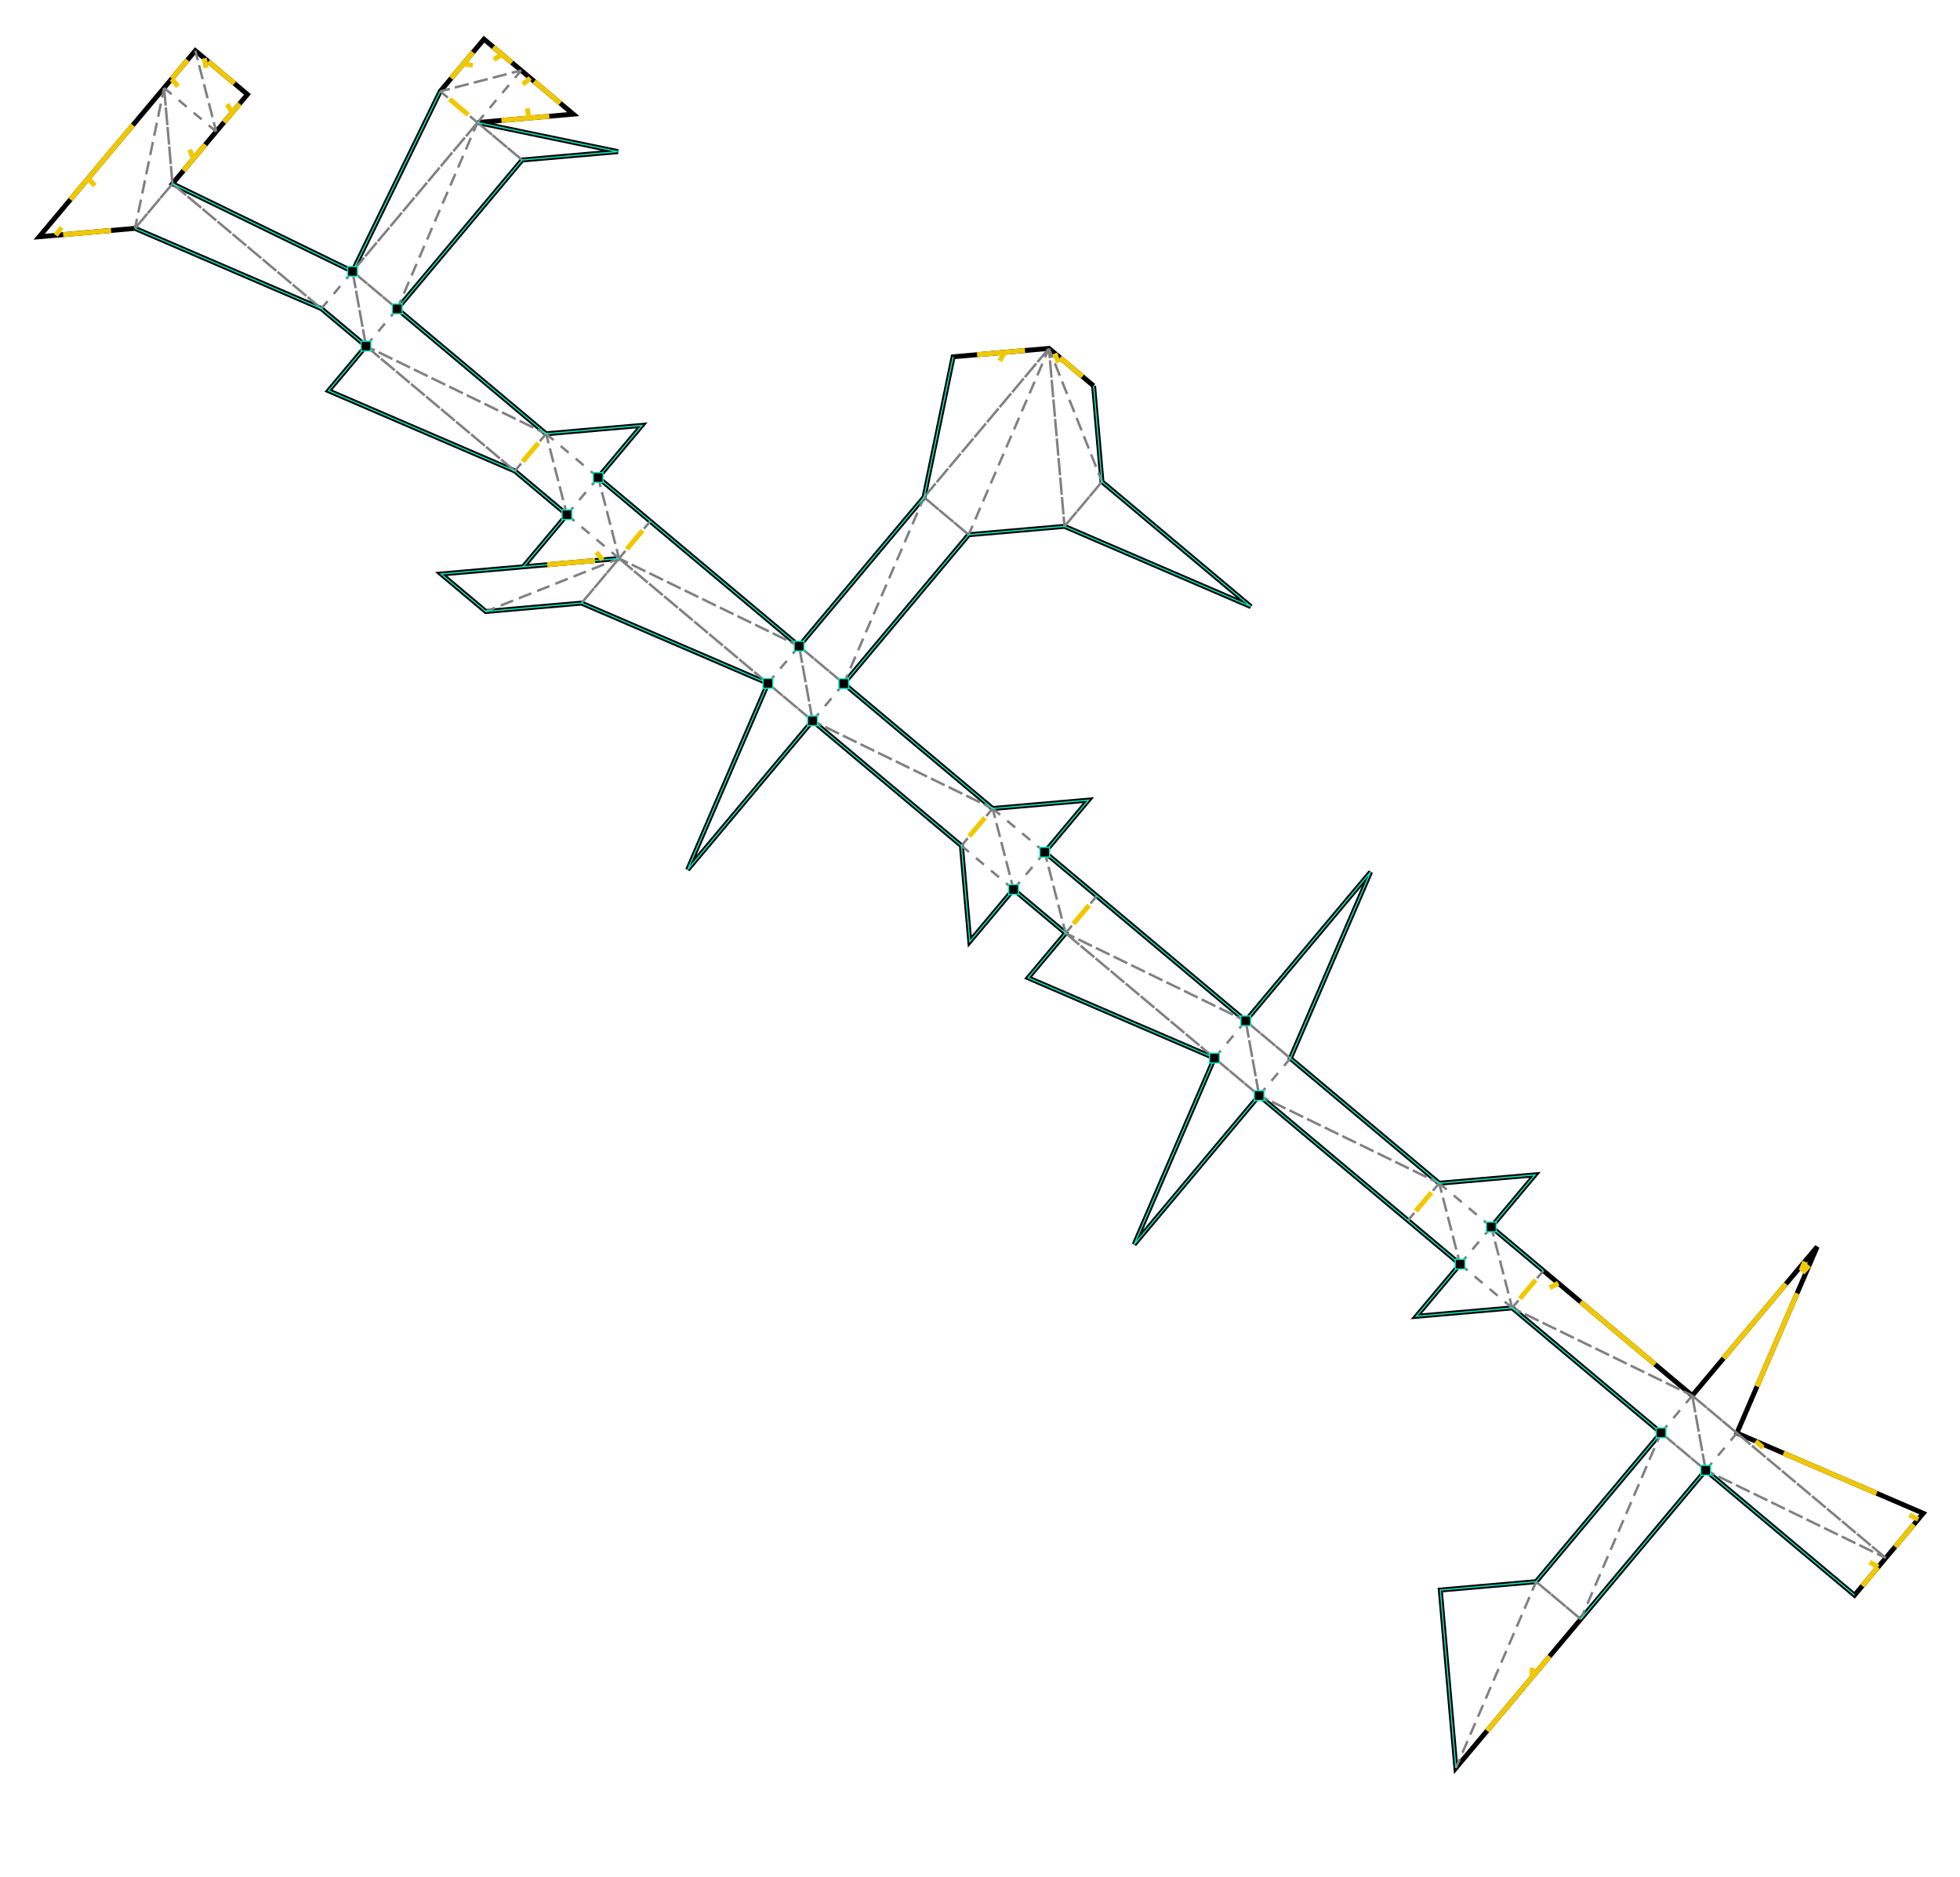 <?xml version="1.0"?>
<svg width="400" height="383" version="1.1" xmlns="http://www.w3.org/2000/svg" xmlns:xlink="http://www.w3.org/1999/xlink">
  <defs>
  <style type="text/css">
    <![CDATA[
      .b {stroke:rgb(0,0,0);stroke-width:1;fill:none}
      .c {stroke:rgb(128,128,128);stroke-width:0.5;stroke-dasharray:2, 2;}
      .h {stroke:rgb(240,200,0);stroke-width:1;}
      .m {stroke:rgb(255,0,0);stroke-width:0.5;}
      .n {stroke:rgb(128,128,128);stroke-width:0.5}
      .t {stroke:rgb(0,128,0);stroke-width:0.5;}
      .tab {stroke:rgb(0,0,255);stroke-width:0.25;fill:none}
      .v {stroke:rgb(0,0,255);stroke-width:0.5;}
      .z {stroke:rgb(0,240,200);stroke-width:0.25;}
    ]]>
  </style>
  </defs>
  <path fill="none" class="b" d=" M 223.182 78.745 L 224.893 98.3 L 255.272 123.79 L 217.246 107.413 L 197.692 109.124 L 172.201 139.502 L 202.58 164.993 L 222.134 163.282 L 213.212 173.915 L 223.845 182.836 L 254.223 208.327 L 279.714 177.948 L 263.337 215.974 L 293.715 241.464 L 313.269 239.754 L 304.348 250.386 L 314.98 259.308 L 345.358 284.798 L 370.849 254.42 L 354.472 292.446 L 392.498 308.823 L 384.85 317.936 L 378.478 325.531 L 348.099 300.04 L 322.609 330.419 L 297.118 360.797 L 293.941 324.482 L 313.495 322.771 L 338.986 292.393 L 308.607 266.902 L 289.053 268.613 L 297.975 257.981 L 287.342 249.059 L 256.964 223.569 L 231.473 253.947 L 247.85 215.921 L 209.825 199.544 L 217.472 190.431 L 206.84 181.509 L 197.918 192.142 L 196.207 172.587 L 165.829 147.097 L 140.338 177.475 L 156.715 139.45 L 118.689 123.073 L 99.135 124.784 L 90.022 117.136 L 126.337 113.959 L 106.783 115.67 L 115.704 105.038 L 105.072 96.116 L 67.046 79.739 L 74.693 70.625 L 65.58 62.978 L 27.554 46.601 L 8 48.312 L 33.49 17.933 L 39.863 10.339 L 50.496 19.261 L 44.123 26.855 L 35.201 37.488 L 71.952 55.383 L 89.848 18.633 L 98.77 8 L 106.365 14.373 L 116.997 23.294 L 97.443 25.005 L 126.111 30.942 L 106.556 32.652 L 81.066 63.031 L 111.444 88.521 L 130.999 86.811 L 122.077 97.443 L 132.709 106.365 L 163.088 131.855 L 188.578 101.477 L 194.515 72.809 L 214.069 71.098 L 223.182 78.745" />
  <path class="c" d=" M 345.358 284.798 L 354.472 292.446 M 354.472 292.446 L 345.358 284.798 M 345.358 284.798 L 348.099 300.04 M 348.099 300.04 L 345.358 284.798 M 345.358 284.798 L 308.607 266.902 M 308.607 266.902 L 314.98 259.308 M 314.98 259.308 L 308.607 266.902 M 308.607 266.902 L 345.358 284.798 M 345.358 284.798 L 338.986 292.393 M 338.986 292.393 L 322.609 330.419 M 322.609 330.419 L 338.986 292.393 M 338.986 292.393 L 348.099 300.04 M 348.099 300.04 L 384.85 317.936 M 384.85 317.936 L 348.099 300.04 M 348.099 300.04 L 338.986 292.393 M 338.986 292.393 L 345.358 284.798 M 354.472 292.446 L 384.85 317.936 M 384.85 317.936 L 354.472 292.446 M 354.472 292.446 L 348.099 300.04 M 348.099 300.04 L 354.472 292.446 M 322.609 330.419 L 313.495 322.771 M 313.495 322.771 L 297.118 360.797 M 297.118 360.797 L 313.495 322.771 M 313.495 322.771 L 322.609 330.419 M 308.607 266.902 L 304.348 250.386 M 304.348 250.386 L 297.975 257.981 M 297.975 257.981 L 304.348 250.386 M 304.348 250.386 L 293.715 241.464 M 293.715 241.464 L 304.348 250.386 M 304.348 250.386 L 308.607 266.902 M 308.607 266.902 L 297.975 257.981 M 297.975 257.981 L 293.715 241.464 M 293.715 241.464 L 256.964 223.569 M 256.964 223.569 L 263.337 215.974 M 263.337 215.974 L 256.964 223.569 M 256.964 223.569 L 247.85 215.921 M 247.85 215.921 L 256.964 223.569 M 256.964 223.569 L 254.223 208.327 M 254.223 208.327 L 256.964 223.569 M 256.964 223.569 L 293.715 241.464 M 293.715 241.464 L 297.975 257.981 M 297.975 257.981 L 308.607 266.902 M 287.342 249.059 L 293.715 241.464 M 293.715 241.464 L 287.342 249.059 M 263.337 215.974 L 254.223 208.327 M 254.223 208.327 L 217.472 190.431 M 217.472 190.431 L 213.212 173.915 M 213.212 173.915 L 217.472 190.431 M 217.472 190.431 L 254.223 208.327 M 254.223 208.327 L 247.85 215.921 M 247.85 215.921 L 217.472 190.431 M 217.472 190.431 L 247.85 215.921 M 247.85 215.921 L 254.223 208.327 M 254.223 208.327 L 263.337 215.974 M 223.845 182.836 L 217.472 190.431 M 217.472 190.431 L 223.845 182.836 M 213.212 173.915 L 202.58 164.993 M 202.58 164.993 L 165.829 147.097 M 165.829 147.097 L 202.58 164.993 M 202.58 164.993 L 206.84 181.509 M 206.84 181.509 L 196.207 172.587 M 196.207 172.587 L 206.84 181.509 M 206.84 181.509 L 202.58 164.993 M 202.58 164.993 L 213.212 173.915 M 213.212 173.915 L 206.84 181.509 M 206.84 181.509 L 213.212 173.915 M 202.58 164.993 L 196.207 172.587 M 196.207 172.587 L 202.58 164.993 M 172.201 139.502 L 188.578 101.477 M 188.578 101.477 L 197.692 109.124 M 197.692 109.124 L 188.578 101.477 M 188.578 101.477 L 172.201 139.502 M 172.201 139.502 L 165.829 147.097 M 165.829 147.097 L 163.088 131.855 M 163.088 131.855 L 126.337 113.959 M 126.337 113.959 L 118.689 123.073 M 118.689 123.073 L 126.337 113.959 M 126.337 113.959 L 156.715 139.45 M 156.715 139.45 L 126.337 113.959 M 126.337 113.959 L 99.135 124.784 M 99.135 124.784 L 126.337 113.959 M 126.337 113.959 L 163.088 131.855 M 163.088 131.855 L 165.829 147.097 M 165.829 147.097 L 156.715 139.45 M 156.715 139.45 L 165.829 147.097 M 165.829 147.097 L 172.201 139.502 M 172.201 139.502 L 163.088 131.855 M 163.088 131.855 L 172.201 139.502 M 163.088 131.855 L 156.715 139.45 M 156.715 139.45 L 163.088 131.855 M 188.578 101.477 L 214.069 71.098 M 214.069 71.098 L 224.893 98.3 M 224.893 98.3 L 217.246 107.413 M 217.246 107.413 L 224.893 98.3 M 224.893 98.3 L 214.069 71.098 M 214.069 71.098 L 197.692 109.124 M 197.692 109.124 L 214.069 71.098 M 214.069 71.098 L 217.246 107.413 M 217.246 107.413 L 214.069 71.098 M 214.069 71.098 L 188.578 101.477 M 132.709 106.365 L 126.337 113.959 M 126.337 113.959 L 122.077 97.443 M 122.077 97.443 L 126.337 113.959 M 126.337 113.959 L 132.709 106.365 M 126.337 113.959 L 115.704 105.038 M 115.704 105.038 L 111.444 88.521 M 111.444 88.521 L 74.693 70.625 M 74.693 70.625 L 81.066 63.031 M 81.066 63.031 L 74.693 70.625 M 74.693 70.625 L 71.952 55.383 M 71.952 55.383 L 65.58 62.978 M 65.58 62.978 L 71.952 55.383 M 71.952 55.383 L 81.066 63.031 M 81.066 63.031 L 71.952 55.383 M 71.952 55.383 L 74.693 70.625 M 74.693 70.625 L 111.444 88.521 M 111.444 88.521 L 115.704 105.038 M 115.704 105.038 L 122.077 97.443 M 122.077 97.443 L 115.704 105.038 M 115.704 105.038 L 126.337 113.959 M 122.077 97.443 L 111.444 88.521 M 111.444 88.521 L 105.072 96.116 M 105.072 96.116 L 74.693 70.625 M 74.693 70.625 L 105.072 96.116 M 105.072 96.116 L 111.444 88.521 M 111.444 88.521 L 122.077 97.443 M 81.066 63.031 L 97.443 25.005 M 97.443 25.005 L 89.848 18.633 M 89.848 18.633 L 97.443 25.005 M 97.443 25.005 L 106.365 14.373 M 106.365 14.373 L 97.443 25.005 M 97.443 25.005 L 106.556 32.652 M 106.556 32.652 L 97.443 25.005 M 97.443 25.005 L 81.066 63.031 M 71.952 55.383 L 97.443 25.005 M 97.443 25.005 L 71.952 55.383 M 65.58 62.978 L 35.201 37.488 M 35.201 37.488 L 27.554 46.601 M 27.554 46.601 L 35.201 37.488 M 35.201 37.488 L 65.58 62.978 M 35.201 37.488 L 33.49 17.933 M 33.49 17.933 L 27.554 46.601 M 27.554 46.601 L 33.49 17.933 M 33.49 17.933 L 35.201 37.488 M 44.123 26.855 L 39.863 10.339 M 39.863 10.339 L 44.123 26.855 M 44.123 26.855 L 33.49 17.933 M 33.49 17.933 L 44.123 26.855 M 89.848 18.633 L 106.365 14.373 M 106.365 14.373 L 89.848 18.633" />
  <path class="h" d=" M 313.387 261.207 L 310.2 265.004 M 310.2 265.004 L 313.387 261.207 M 292.122 243.363 L 288.936 247.16 M 288.936 247.16 L 292.122 243.363 M 222.251 184.735 L 219.065 188.532 M 219.065 188.532 L 222.251 184.735 M 200.987 166.892 L 197.8 170.689 M 197.8 170.689 L 200.987 166.892 M 131.116 108.263 L 127.93 112.061 M 127.93 112.061 L 131.116 108.263 M 109.851 90.42 L 106.665 94.217 M 106.665 94.217 L 109.851 90.42 M 95.544 23.412 L 91.747 20.226 M 91.747 20.226 L 95.544 23.412" />
  <path class="z" fill="none" d=" M 223.182 78.745 L 224.893 98.3 L 255.272 123.79 L 217.246 107.413 L 197.692 109.124 L 172.201 139.502 L 202.58 164.993 L 222.134 163.282 L 213.212 173.915 L 223.845 182.836 L 254.223 208.327 L 279.714 177.948 L 263.337 215.974 L 293.715 241.464 L 313.269 239.754 L 304.348 250.386 L 314.98 259.308 M 378.478 325.531 L 348.099 300.04 L 322.609 330.419 M 297.118 360.797 L 293.941 324.482 L 313.495 322.771 L 338.986 292.393 L 308.607 266.902 L 289.053 268.613 L 297.975 257.981 L 287.342 249.059 L 256.964 223.569 L 231.473 253.947 L 247.85 215.921 L 209.825 199.544 L 217.472 190.431 L 206.84 181.509 L 197.918 192.142 L 196.207 172.587 L 165.829 147.097 L 140.338 177.475 L 156.715 139.45 L 118.689 123.073 L 99.135 124.784 L 90.022 117.136 L 126.337 113.959 M 106.783 115.67 L 115.704 105.038 L 105.072 96.116 L 67.046 79.739 L 74.693 70.625 L 65.58 62.978 L 27.554 46.601 M 35.201 37.488 L 71.952 55.383 L 89.848 18.633 M 97.443 25.005 L 126.111 30.942 L 106.556 32.652 L 81.066 63.031 L 111.444 88.521 L 130.999 86.811 L 122.077 97.443 L 132.709 106.365 L 163.088 131.855 L 188.578 101.477 L 194.515 72.809" />
  <path class="z" d=" M 171.201 138.502 L 173.201 138.502 L 173.201 140.502 L 171.201 140.502 L 171.201 138.502 M 212.212 172.915 L 214.212 172.915 L 214.212 174.915 L 212.212 174.915 L 212.212 172.915 M 253.223 207.327 L 255.223 207.327 L 255.223 209.327 L 253.223 209.327 L 253.223 207.327 M 303.348 249.386 L 305.348 249.386 L 305.348 251.386 L 303.348 251.386 L 303.348 249.386 M 347.099 299.04 L 349.099 299.04 L 349.099 301.04 L 347.099 301.04 L 347.099 299.04 M 337.986 291.393 L 339.986 291.393 L 339.986 293.393 L 337.986 293.393 L 337.986 291.393 M 296.975 256.981 L 298.975 256.981 L 298.975 258.981 L 296.975 258.981 L 296.975 256.981 M 255.964 222.569 L 257.964 222.569 L 257.964 224.569 L 255.964 224.569 L 255.964 222.569 M 246.85 214.921 L 248.85 214.921 L 248.85 216.921 L 246.85 216.921 L 246.85 214.921 M 205.84 180.509 L 207.84 180.509 L 207.84 182.509 L 205.84 182.509 L 205.84 180.509 M 164.829 146.097 L 166.829 146.097 L 166.829 148.097 L 164.829 148.097 L 164.829 146.097 M 155.715 138.45 L 157.715 138.45 L 157.715 140.45 L 155.715 140.45 L 155.715 138.45 M 114.704 104.038 L 116.704 104.038 L 116.704 106.038 L 114.704 106.038 L 114.704 104.038 M 73.693 69.625 L 75.693 69.625 L 75.693 71.625 L 73.693 71.625 L 73.693 69.625 M 70.952 54.383 L 72.952 54.383 L 72.952 56.383 L 70.952 56.383 L 70.952 54.383 M 80.066 62.031 L 82.066 62.031 L 82.066 64.031 L 80.066 64.031 L 80.066 62.031 M 121.077 96.443 L 123.077 96.443 L 123.077 98.443 L 121.077 98.443 L 121.077 96.443 M 162.088 130.855 L 164.088 130.855 L 164.088 132.855 L 162.088 132.855 L 162.088 130.855" />
  <path class="h" d=" M 322.575 265.681 L 337.764 278.426 M 351.731 277.204 L 364.476 262.015 M 366.755 263.926 L 358.566 282.939 M 363.978 296.54 L 382.991 304.728 M 390.586 311.101 L 386.762 315.658 M 383.257 319.835 L 380.071 323.632 M 316.236 338.013 L 303.491 353.202 M 216.347 73.01 L 220.904 76.834 M 199.403 72.381 L 209.18 71.526 M 121.448 114.387 L 111.671 115.242 M 112.109 23.722 L 102.331 24.577 M 109.023 16.603 L 114.339 21.064 M 100.669 9.593 L 104.466 12.78 M 92.079 15.974 L 96.54 10.658 M 48.903 21.159 L 45.716 24.956 M 41.893 29.513 L 37.432 34.83 M 35.084 16.035 L 38.27 12.238 M 42.521 12.569 L 47.837 17.03 M 22.666 47.029 L 12.889 47.884 M 14.373 40.717 L 27.118 25.528" />
  <path class="h" d=" M 318.018 261.857 L 316.255 262.802 M 368.3 257.458 L 367.565 259.318 M 369.198 258.253 L 367.862 259.741 M 358.304 294.096 L 359.793 295.433 M 383.313 319.769 L 381.568 318.791 M 391.478 310.037 L 389.672 309.179 M 312.625 342.317 L 312.714 340.319 M 215.284 72.118 L 215.973 73.995 M 205.005 71.891 L 204.034 73.64 M 122.953 114.255 L 121.716 112.683 M 107.933 24.087 L 107.614 22.113 M 108.213 15.924 L 106.684 17.213 M 102.49 11.121 L 100.77 12.143 M 94.5 13.089 L 96.489 13.304 M 47.374 22.98 L 46.353 21.261 M 41.712 11.89 L 42.03 13.864 M 35.028 16.101 L 36.32 17.628 M 39.471 32.399 L 38.707 30.551 M 17.984 36.413 L 19.354 37.871 M 11.384 48.016 L 12.569 46.404" />
</svg>
